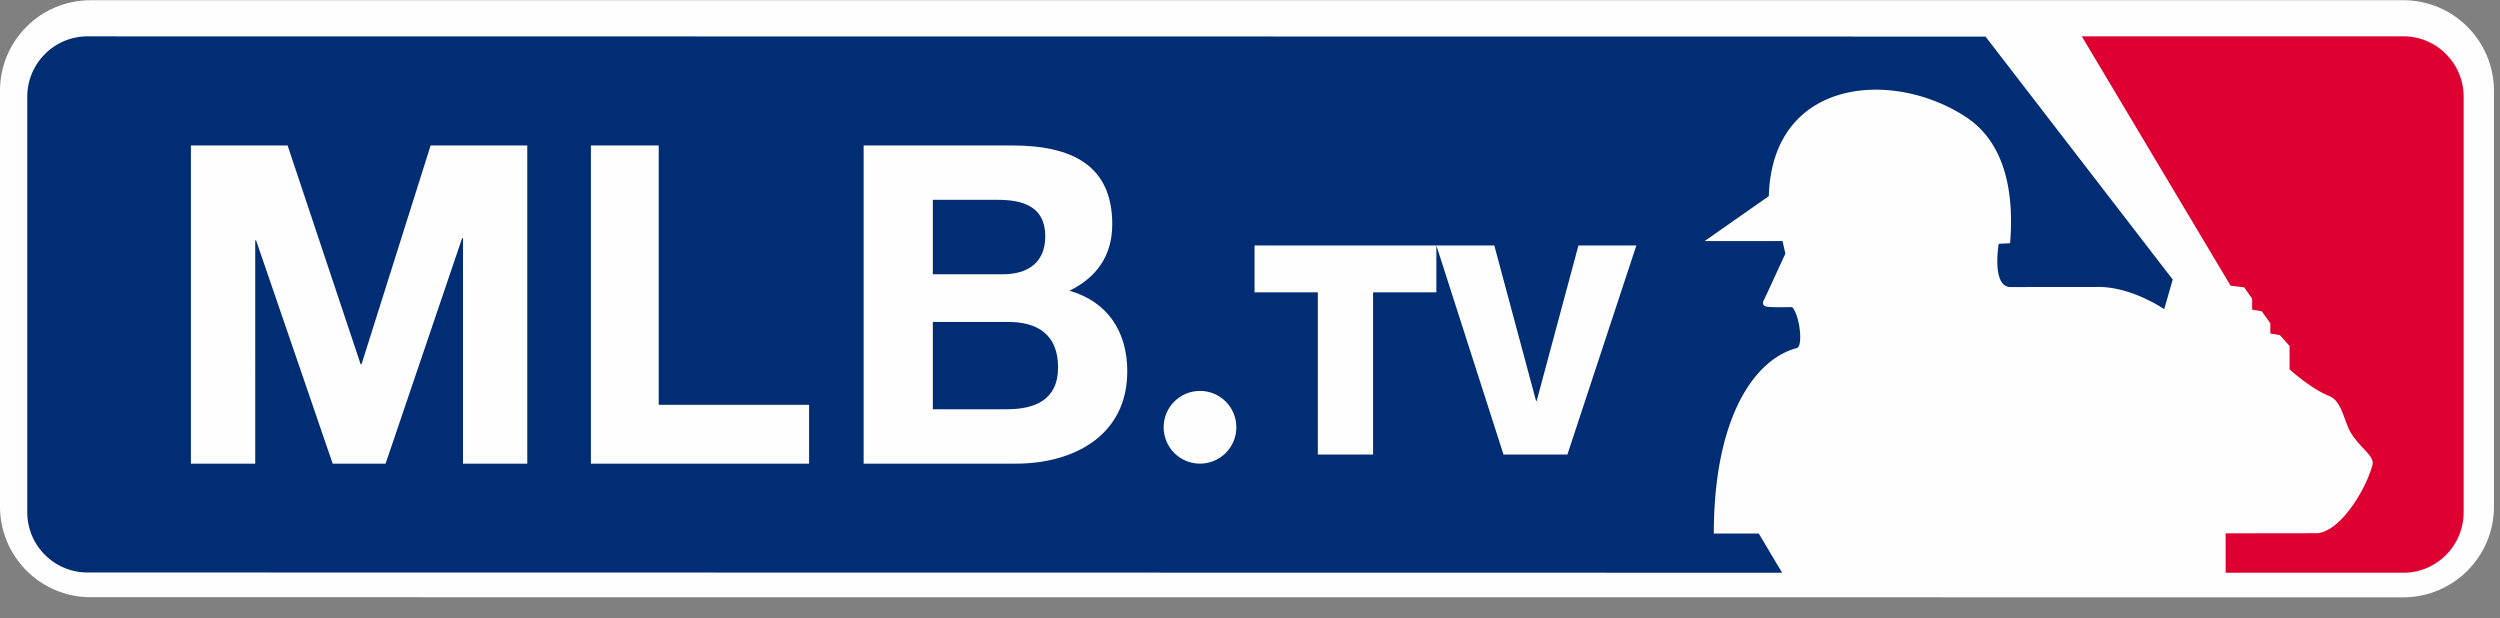 <svg xmlns="http://www.w3.org/2000/svg" width="275" height="68" viewBox="0 0 275 68">
    <rect x="0" y="0" width="275" height="68" fill="#808080" stroke="none"/>
    <g fill="none" fill-rule="evenodd">
        <path fill="#FEFEFE" d="M9.974 65.695C4.465 65.695 0 61.23 0 55.718V9.984C0 4.47 4.465.024 9.974.024L264.354.02c5.51 0 9.98 4.467 9.98 9.973v45.74c0 5.507-4.47 9.972-9.98 9.972l-254.38-.011z"/>
        <path fill="#DD0031" d="M269.06 5.949A6.532 6.532 0 0 0 264.383 4H229l16.368 27.43 1.5.183.869 1.25v1.194l1.059.185.94 1.314v1.126l1.056.183 1.06 1.196v2.559s2.309 2.132 4.365 2.944c1.434.563 1.627 2.882 2.434 4.132 1.122 1.754 2.622 2.498 2.303 3.507-.737 2.691-3.479 7.203-6.034 7.451 0 0-6.354.011-10.102.011l.004 4.335h19.56c3.651 0 6.618-2.992 6.618-6.65V10.64a6.606 6.606 0 0 0-1.94-4.692"/>
        <path fill="#002D73" d="M218.406 4.024L9.64 4a6.592 6.592 0 0 0-4.697 1.95A6.614 6.614 0 0 0 3 10.652v45.683a6.61 6.61 0 0 0 1.942 4.695 6.584 6.584 0 0 0 4.697 1.942L196.038 63c-1.05-1.738-2.208-3.709-2.574-4.31h-4.944c-.004-12.264 4.183-19.087 9.128-20.404.69-.126.375-3.507-.508-4.506 0 0-2.373.066-2.869-.061-.636-.188-.188-.812-.188-.812l2.307-5.009-.31-1.377h-8.573l7.062-4.946c.374-13.014 13.705-14.022 21.768-8.649 4.761 3.19 5.137 9.45 4.772 13.832l-1.252.061s-.81 4.76 1.315 4.757l9.38-.008c3.818-.124 7.51 2.442 7.51 2.442l.938-3.26-20.594-26.726z"/>
        <path fill="#FEFEFE" d="M21 16h10.636l8.034 24.066h.099L47.368 16H58v35h-7.071V26.197h-.094L42.415 51h-5.82L28.17 26.441h-.094V51H21zM65 16h7.458v28.529H89V51H65zM102.613 45.017h8.146c3.01 0 5.628-.976 5.628-4.608 0-3.577-2.23-4.997-5.479-4.997h-8.295v9.605zm0-14.85h7.713c2.662 0 4.653-1.225 4.653-4.17 0-3.332-2.518-4.016-5.236-4.016h-7.13v8.185zM95 16h16.296c6.594 0 11.052 2.155 11.052 8.675 0 3.43-1.697 5.832-4.703 7.304 4.22 1.225 6.355 4.51 6.355 8.872C124 47.959 118.034 51 111.78 51H95V16zM158 32.153h-6.961V50h-6.079V32.153H138V27h20zM172.414 50h-7.028L158 27h6.372l4.595 17.104h.066L173.628 27H180zM136 47c0-2.209-1.789-4-4-4-2.212 0-4 1.791-4 4 0 2.21 1.788 4 4 4 2.211 0 4-1.79 4-4"/>
    </g>
</svg>
